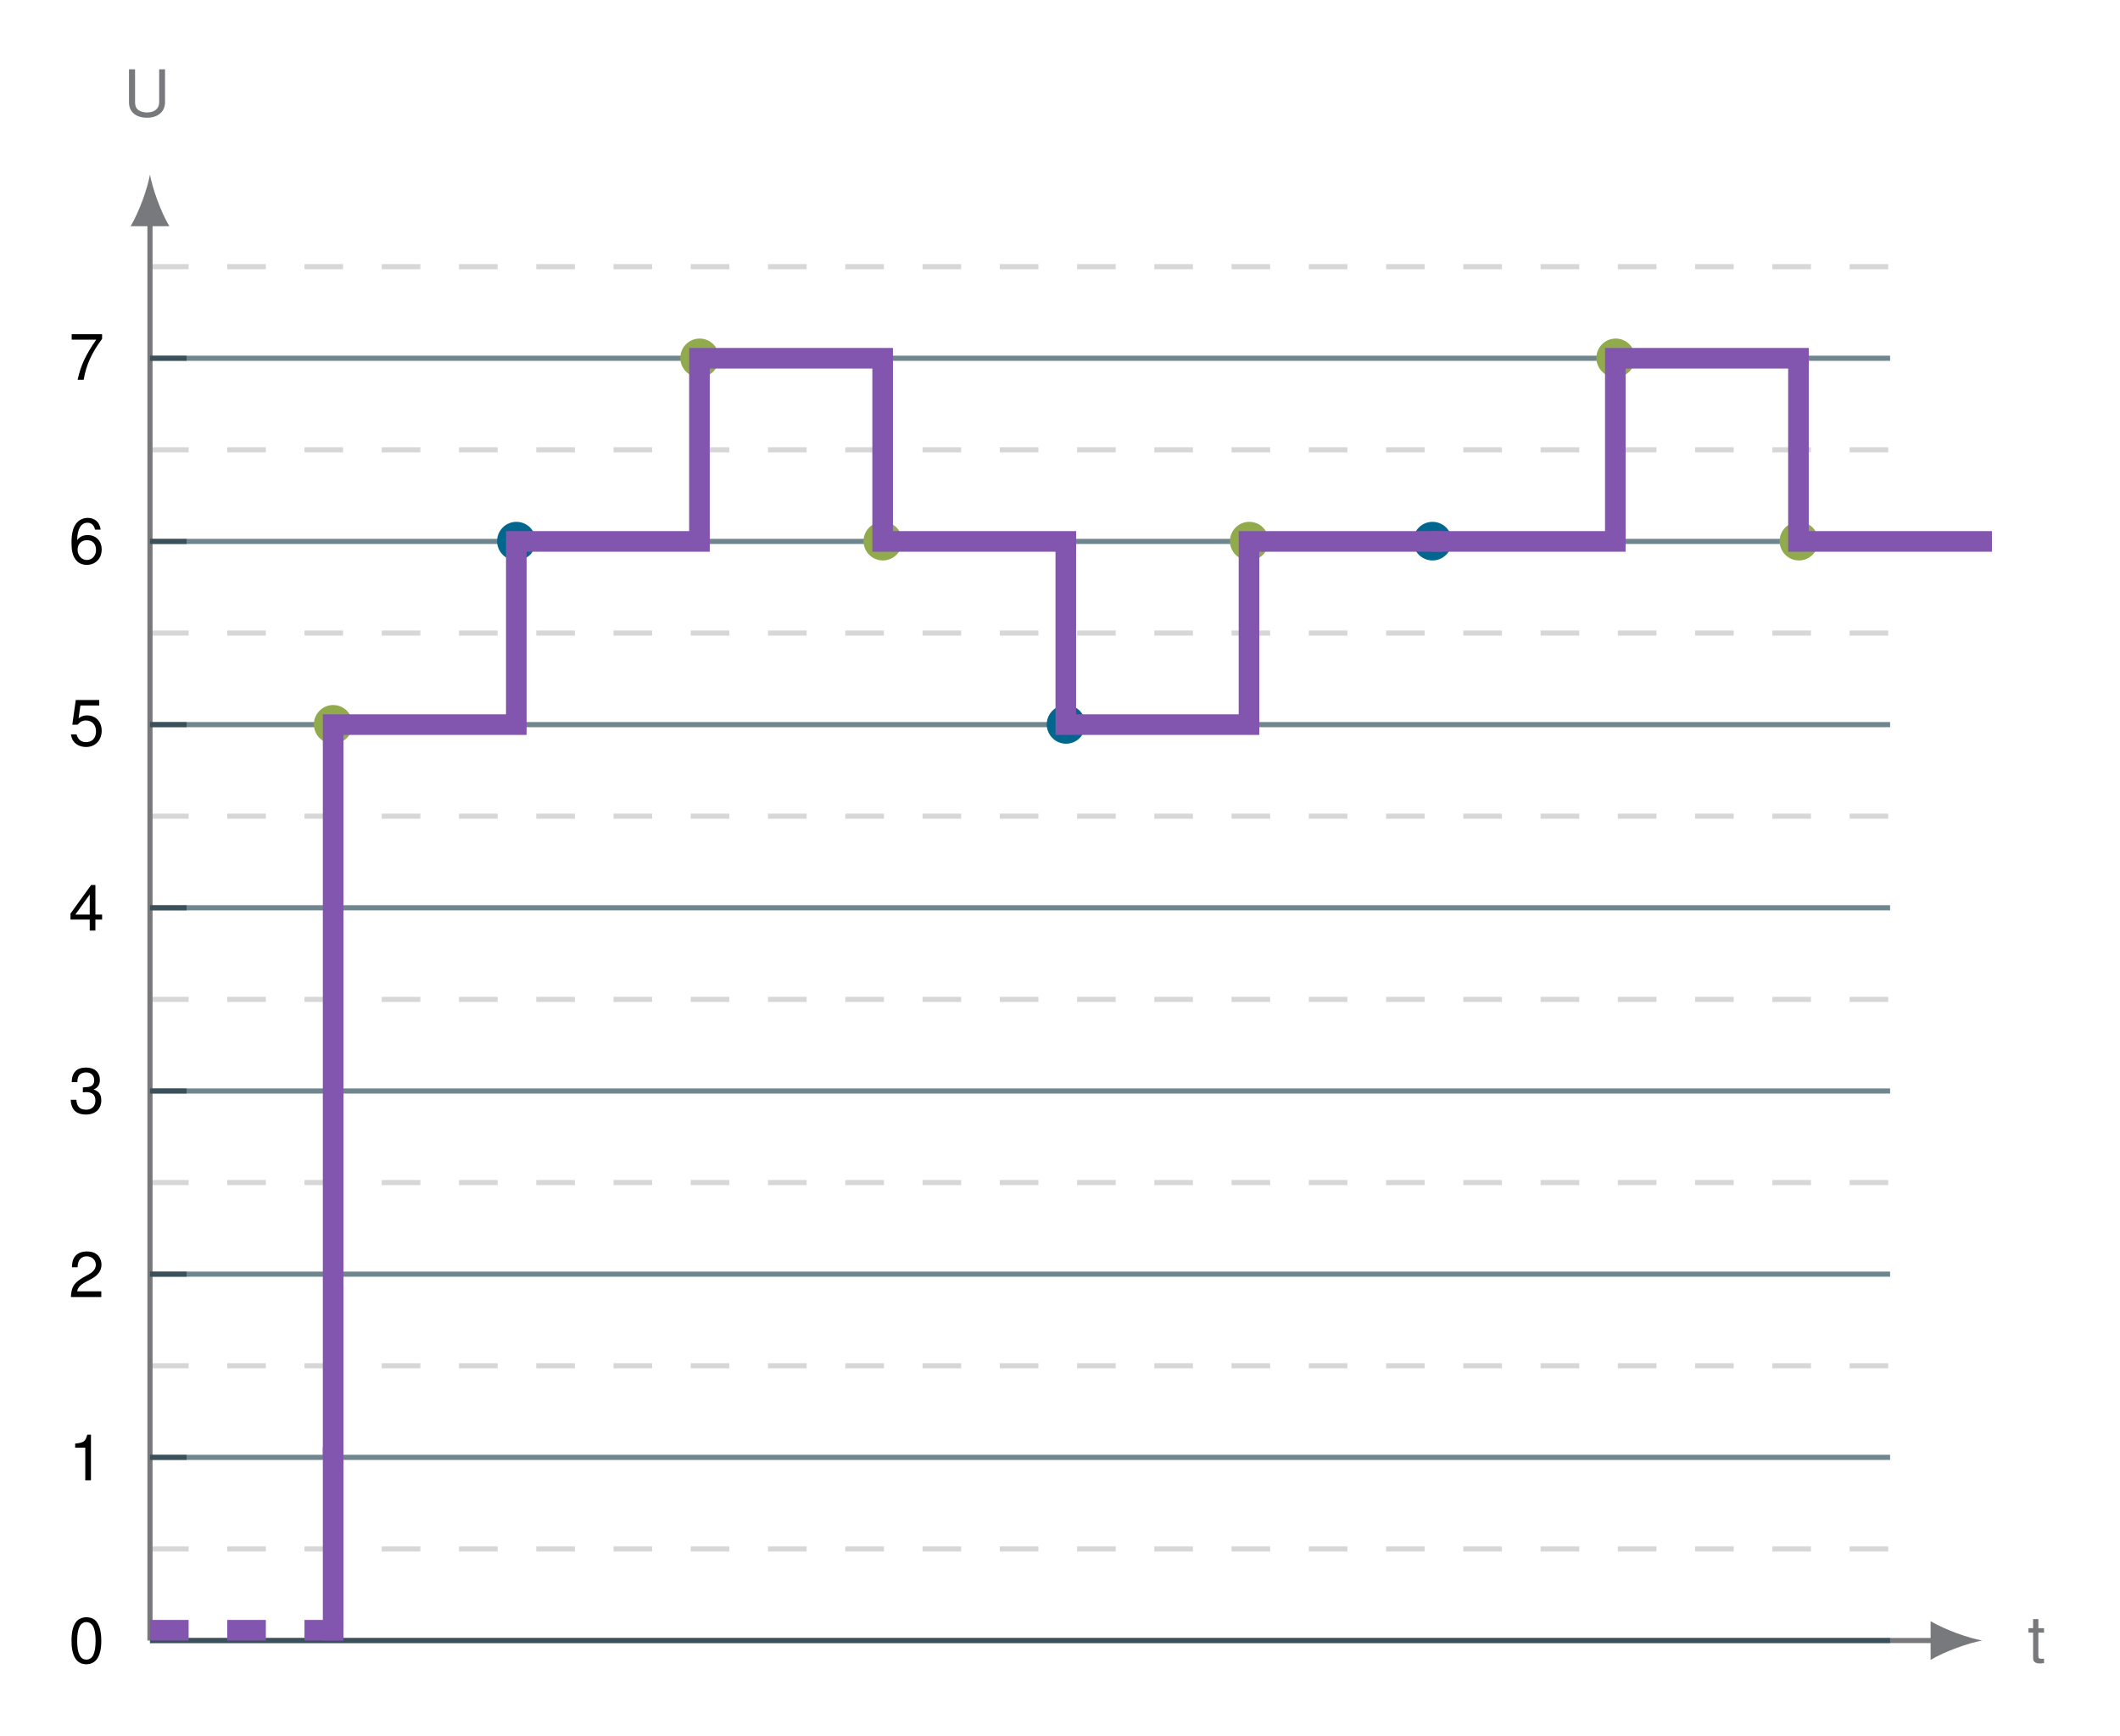 <?xml version="1.0" encoding="UTF-8"?>
<svg xmlns="http://www.w3.org/2000/svg" xmlns:xlink="http://www.w3.org/1999/xlink" width="163.552pt" height="133.903pt" viewBox="0 0 163.552 133.903">
<defs>
<g>
<g id="glyph-0-0">
<path d="M 1.266 -2.609 L 0.828 -2.609 L 0.828 -3.312 L 0.422 -3.312 L 0.422 -2.609 L 0.062 -2.609 L 0.062 -2.266 L 0.422 -2.266 L 0.422 -0.297 C 0.422 -0.031 0.594 0.109 0.922 0.109 C 1.031 0.109 1.125 0.109 1.266 0.078 L 1.266 -0.266 C 1.203 -0.25 1.141 -0.25 1.062 -0.25 C 0.891 -0.25 0.828 -0.297 0.828 -0.484 L 0.828 -2.266 L 1.266 -2.266 Z M 1.266 -2.609 "/>
</g>
<g id="glyph-0-1">
<path d="M 2.75 -3.625 L 2.75 -1.078 C 2.75 -0.594 2.391 -0.297 1.812 -0.297 C 1.547 -0.297 1.328 -0.359 1.141 -0.484 C 0.969 -0.625 0.891 -0.812 0.891 -1.078 L 0.891 -3.625 L 0.422 -3.625 L 0.422 -1.078 C 0.422 -0.344 0.953 0.109 1.812 0.109 C 2.656 0.109 3.203 -0.359 3.203 -1.078 L 3.203 -3.625 Z M 2.75 -3.625 "/>
</g>
<g id="glyph-0-2">
<path d="M 1.359 -3.516 C 1.031 -3.516 0.734 -3.375 0.562 -3.141 C 0.328 -2.828 0.219 -2.359 0.219 -1.703 C 0.219 -0.516 0.609 0.109 1.359 0.109 C 2.109 0.109 2.516 -0.516 2.516 -1.672 C 2.516 -2.359 2.406 -2.812 2.172 -3.141 C 2 -3.391 1.703 -3.516 1.359 -3.516 Z M 1.359 -3.141 C 1.844 -3.141 2.078 -2.656 2.078 -1.719 C 2.078 -0.719 1.844 -0.25 1.359 -0.25 C 0.891 -0.25 0.656 -0.734 0.656 -1.703 C 0.656 -2.656 0.891 -3.141 1.359 -3.141 Z M 1.359 -3.141 "/>
</g>
<g id="glyph-0-3">
<path d="M 1.281 -2.516 L 1.281 0 L 1.719 0 L 1.719 -3.516 L 1.438 -3.516 C 1.281 -2.984 1.188 -2.906 0.5 -2.828 L 0.5 -2.516 Z M 1.281 -2.516 "/>
</g>
<g id="glyph-0-4">
<path d="M 2.516 -0.438 L 0.656 -0.438 C 0.703 -0.719 0.859 -0.906 1.297 -1.156 L 1.797 -1.422 C 2.281 -1.688 2.531 -2.062 2.531 -2.484 C 2.531 -2.781 2.422 -3.062 2.219 -3.25 C 2 -3.438 1.75 -3.516 1.406 -3.516 C 0.969 -3.516 0.625 -3.359 0.438 -3.062 C 0.312 -2.875 0.266 -2.656 0.25 -2.297 L 0.688 -2.297 C 0.703 -2.531 0.734 -2.688 0.797 -2.797 C 0.906 -3.016 1.141 -3.141 1.391 -3.141 C 1.797 -3.141 2.094 -2.859 2.094 -2.484 C 2.094 -2.203 1.922 -1.969 1.609 -1.781 L 1.156 -1.531 C 0.422 -1.109 0.203 -0.781 0.172 0 L 2.516 0 Z M 2.516 -0.438 "/>
</g>
<g id="glyph-0-5">
<path d="M 1.094 -1.609 L 1.156 -1.609 L 1.344 -1.625 C 1.812 -1.625 2.062 -1.406 2.062 -0.984 C 2.062 -0.531 1.797 -0.266 1.344 -0.266 C 0.859 -0.266 0.625 -0.516 0.594 -1.031 L 0.156 -1.031 C 0.172 -0.734 0.234 -0.562 0.312 -0.391 C 0.484 -0.062 0.844 0.109 1.328 0.109 C 2.047 0.109 2.516 -0.312 2.516 -0.984 C 2.516 -1.438 2.344 -1.672 1.922 -1.828 C 2.25 -1.953 2.406 -2.203 2.406 -2.547 C 2.406 -3.156 2 -3.516 1.344 -3.516 C 0.625 -3.516 0.25 -3.141 0.234 -2.391 L 0.672 -2.391 C 0.672 -2.594 0.703 -2.719 0.75 -2.828 C 0.844 -3.016 1.062 -3.141 1.344 -3.141 C 1.734 -3.141 1.969 -2.906 1.969 -2.531 C 1.969 -2.297 1.875 -2.141 1.672 -2.062 C 1.562 -2.016 1.406 -2 1.094 -1.984 Z M 1.094 -1.609 "/>
</g>
<g id="glyph-0-6">
<path d="M 1.625 -0.844 L 1.625 0 L 2.062 0 L 2.062 -0.844 L 2.578 -0.844 L 2.578 -1.234 L 2.062 -1.234 L 2.062 -3.516 L 1.734 -3.516 L 0.141 -1.312 L 0.141 -0.844 Z M 1.625 -1.234 L 0.516 -1.234 L 1.625 -2.781 Z M 1.625 -1.234 "/>
</g>
<g id="glyph-0-7">
<path d="M 2.359 -3.516 L 0.547 -3.516 L 0.281 -1.609 L 0.688 -1.609 C 0.891 -1.844 1.062 -1.938 1.328 -1.938 C 1.797 -1.938 2.109 -1.609 2.109 -1.094 C 2.109 -0.578 1.812 -0.266 1.328 -0.266 C 0.953 -0.266 0.719 -0.469 0.609 -0.859 L 0.172 -0.859 C 0.234 -0.578 0.281 -0.438 0.391 -0.312 C 0.594 -0.047 0.938 0.109 1.344 0.109 C 2.047 0.109 2.547 -0.406 2.547 -1.141 C 2.547 -1.844 2.094 -2.328 1.406 -2.328 C 1.156 -2.328 0.969 -2.25 0.766 -2.109 L 0.906 -3.094 L 2.359 -3.094 Z M 2.359 -3.516 "/>
</g>
<g id="glyph-0-8">
<path d="M 2.469 -2.609 C 2.391 -3.188 2.016 -3.516 1.469 -3.516 C 1.094 -3.516 0.734 -3.328 0.531 -3.016 C 0.312 -2.672 0.219 -2.25 0.219 -1.609 C 0.219 -1.016 0.297 -0.641 0.516 -0.328 C 0.703 -0.047 1.016 0.109 1.391 0.109 C 2.062 0.109 2.547 -0.375 2.547 -1.078 C 2.547 -1.734 2.109 -2.188 1.469 -2.188 C 1.125 -2.188 0.844 -2.062 0.656 -1.797 C 0.672 -2.656 0.938 -3.141 1.453 -3.141 C 1.75 -3.141 1.969 -2.938 2.031 -2.609 Z M 1.422 -1.797 C 1.844 -1.797 2.109 -1.516 2.109 -1.031 C 2.109 -0.594 1.797 -0.266 1.406 -0.266 C 1 -0.266 0.688 -0.609 0.688 -1.062 C 0.688 -1.5 0.984 -1.797 1.422 -1.797 Z M 1.422 -1.797 "/>
</g>
<g id="glyph-0-9">
<path d="M 2.578 -3.516 L 0.234 -3.516 L 0.234 -3.094 L 2.125 -3.094 C 1.297 -1.891 0.953 -1.156 0.688 0 L 1.156 0 C 1.344 -1.125 1.781 -2.094 2.578 -3.156 Z M 2.578 -3.516 "/>
</g>
</g>
</defs>
<path fill="none" stroke-width="0.399" stroke-linecap="butt" stroke-linejoin="miter" stroke="rgb(47.06%, 47.452%, 48.627%)" stroke-opacity="1" stroke-miterlimit="10" d="M 0 0.001 L 138.147 0.001 " transform="matrix(0.997, 0, 0, -0.997, 11.57, 126.552)"/>
<path fill-rule="nonzero" fill="rgb(47.06%, 47.452%, 48.627%)" fill-opacity="1" d="M 152.918 126.551 C 151.855 126.355 150.137 125.758 148.941 125.062 L 148.941 128.043 C 150.137 127.348 151.855 126.75 152.918 126.551 "/>
<g fill="rgb(47.06%, 47.452%, 48.627%)" fill-opacity="1">
<use xlink:href="#glyph-0-0" x="156.426" y="128.21"/>
</g>
<path fill="none" stroke-width="0.399" stroke-linecap="butt" stroke-linejoin="miter" stroke="rgb(47.06%, 47.452%, 48.627%)" stroke-opacity="1" stroke-miterlimit="10" d="M 0 0.001 L 0 109.801 " transform="matrix(0.997, 0, 0, -0.997, 11.57, 126.552)"/>
<path fill-rule="nonzero" fill="rgb(47.06%, 47.452%, 48.627%)" fill-opacity="1" d="M 11.57 13.477 C 11.371 14.535 10.777 16.258 10.078 17.449 L 13.062 17.449 C 12.363 16.258 11.77 14.535 11.57 13.477 "/>
<g fill="rgb(47.06%, 47.452%, 48.627%)" fill-opacity="1">
<use xlink:href="#glyph-0-1" x="9.529" y="8.973"/>
</g>
<g fill="rgb(0%, 0%, 0%)" fill-opacity="1">
<use xlink:href="#glyph-0-2" x="5.298" y="128.272"/>
</g>
<path fill="none" stroke-width="0.399" stroke-linecap="butt" stroke-linejoin="miter" stroke="rgb(47.06%, 47.452%, 48.627%)" stroke-opacity="1" stroke-miterlimit="10" d="M 2.836 14.173 L 0 14.173 " transform="matrix(0.997, 0, 0, -0.997, 11.57, 126.552)"/>
<g fill="rgb(0%, 0%, 0%)" fill-opacity="1">
<use xlink:href="#glyph-0-3" x="5.298" y="114.188"/>
</g>
<path fill="none" stroke-width="0.399" stroke-linecap="butt" stroke-linejoin="miter" stroke="rgb(47.06%, 47.452%, 48.627%)" stroke-opacity="1" stroke-miterlimit="10" d="M 2.836 28.348 L 0 28.348 " transform="matrix(0.997, 0, 0, -0.997, 11.57, 126.552)"/>
<g fill="rgb(0%, 0%, 0%)" fill-opacity="1">
<use xlink:href="#glyph-0-4" x="5.298" y="100.053"/>
</g>
<path fill="none" stroke-width="0.399" stroke-linecap="butt" stroke-linejoin="miter" stroke="rgb(47.06%, 47.452%, 48.627%)" stroke-opacity="1" stroke-miterlimit="10" d="M 2.836 42.52 L 0 42.52 " transform="matrix(0.997, 0, 0, -0.997, 11.57, 126.552)"/>
<g fill="rgb(0%, 0%, 0%)" fill-opacity="1">
<use xlink:href="#glyph-0-5" x="5.298" y="85.868"/>
</g>
<path fill="none" stroke-width="0.399" stroke-linecap="butt" stroke-linejoin="miter" stroke="rgb(47.06%, 47.452%, 48.627%)" stroke-opacity="1" stroke-miterlimit="10" d="M 2.836 56.695 L 0 56.695 " transform="matrix(0.997, 0, 0, -0.997, 11.57, 126.552)"/>
<g fill="rgb(0%, 0%, 0%)" fill-opacity="1">
<use xlink:href="#glyph-0-6" x="5.298" y="71.784"/>
</g>
<path fill="none" stroke-width="0.399" stroke-linecap="butt" stroke-linejoin="miter" stroke="rgb(47.06%, 47.452%, 48.627%)" stroke-opacity="1" stroke-miterlimit="10" d="M 2.836 70.867 L 0 70.867 " transform="matrix(0.997, 0, 0, -0.997, 11.57, 126.552)"/>
<g fill="rgb(0%, 0%, 0%)" fill-opacity="1">
<use xlink:href="#glyph-0-7" x="5.298" y="57.514"/>
</g>
<path fill="none" stroke-width="0.399" stroke-linecap="butt" stroke-linejoin="miter" stroke="rgb(47.06%, 47.452%, 48.627%)" stroke-opacity="1" stroke-miterlimit="10" d="M 2.836 85.042 L 0 85.042 " transform="matrix(0.997, 0, 0, -0.997, 11.57, 126.552)"/>
<g fill="rgb(0%, 0%, 0%)" fill-opacity="1">
<use xlink:href="#glyph-0-8" x="5.298" y="43.465"/>
</g>
<path fill="none" stroke-width="0.399" stroke-linecap="butt" stroke-linejoin="miter" stroke="rgb(47.06%, 47.452%, 48.627%)" stroke-opacity="1" stroke-miterlimit="10" d="M 2.836 99.214 L 0 99.214 " transform="matrix(0.997, 0, 0, -0.997, 11.57, 126.552)"/>
<g fill="rgb(0%, 0%, 0%)" fill-opacity="1">
<use xlink:href="#glyph-0-9" x="5.298" y="29.297"/>
</g>
<path fill="none" stroke-width="0.399" stroke-linecap="butt" stroke-linejoin="miter" stroke="rgb(7.059%, 21.175%, 27.06%)" stroke-opacity="0.6" stroke-miterlimit="10" d="M 0 0.001 L 134.649 0.001 " transform="matrix(0.997, 0, 0, -0.997, 11.57, 126.552)"/>
<path fill="none" stroke-width="0.399" stroke-linecap="butt" stroke-linejoin="miter" stroke="rgb(7.059%, 21.175%, 27.06%)" stroke-opacity="0.6" stroke-miterlimit="10" d="M 0 14.173 L 134.649 14.173 " transform="matrix(0.997, 0, 0, -0.997, 11.57, 126.552)"/>
<path fill="none" stroke-width="0.399" stroke-linecap="butt" stroke-linejoin="miter" stroke="rgb(7.059%, 21.175%, 27.06%)" stroke-opacity="0.6" stroke-miterlimit="10" d="M 0 28.348 L 134.649 28.348 " transform="matrix(0.997, 0, 0, -0.997, 11.57, 126.552)"/>
<path fill="none" stroke-width="0.399" stroke-linecap="butt" stroke-linejoin="miter" stroke="rgb(7.059%, 21.175%, 27.06%)" stroke-opacity="0.6" stroke-miterlimit="10" d="M 0 42.52 L 134.649 42.52 " transform="matrix(0.997, 0, 0, -0.997, 11.57, 126.552)"/>
<path fill="none" stroke-width="0.399" stroke-linecap="butt" stroke-linejoin="miter" stroke="rgb(7.059%, 21.175%, 27.06%)" stroke-opacity="0.6" stroke-miterlimit="10" d="M 0 56.695 L 134.649 56.695 " transform="matrix(0.997, 0, 0, -0.997, 11.57, 126.552)"/>
<path fill="none" stroke-width="0.399" stroke-linecap="butt" stroke-linejoin="miter" stroke="rgb(7.059%, 21.175%, 27.06%)" stroke-opacity="0.6" stroke-miterlimit="10" d="M 0 70.867 L 134.649 70.867 " transform="matrix(0.997, 0, 0, -0.997, 11.57, 126.552)"/>
<path fill="none" stroke-width="0.399" stroke-linecap="butt" stroke-linejoin="miter" stroke="rgb(7.059%, 21.175%, 27.06%)" stroke-opacity="0.6" stroke-miterlimit="10" d="M 0 85.042 L 134.649 85.042 " transform="matrix(0.997, 0, 0, -0.997, 11.57, 126.552)"/>
<path fill="none" stroke-width="0.399" stroke-linecap="butt" stroke-linejoin="miter" stroke="rgb(7.059%, 21.175%, 27.06%)" stroke-opacity="0.6" stroke-miterlimit="10" d="M 0 99.214 L 134.649 99.214 " transform="matrix(0.997, 0, 0, -0.997, 11.57, 126.552)"/>
<path fill="none" stroke-width="0.399" stroke-linecap="butt" stroke-linejoin="miter" stroke="rgb(47.06%, 47.452%, 48.627%)" stroke-opacity="0.3" stroke-dasharray="2.989 2.989" stroke-miterlimit="10" d="M 0 7.087 L 134.649 7.087 " transform="matrix(0.997, 0, 0, -0.997, 11.57, 126.552)"/>
<path fill="none" stroke-width="0.399" stroke-linecap="butt" stroke-linejoin="miter" stroke="rgb(47.06%, 47.452%, 48.627%)" stroke-opacity="0.3" stroke-dasharray="2.989 2.989" stroke-miterlimit="10" d="M 0 21.259 L 134.649 21.259 " transform="matrix(0.997, 0, 0, -0.997, 11.57, 126.552)"/>
<path fill="none" stroke-width="0.399" stroke-linecap="butt" stroke-linejoin="miter" stroke="rgb(47.06%, 47.452%, 48.627%)" stroke-opacity="0.3" stroke-dasharray="2.989 2.989" stroke-miterlimit="10" d="M 0 35.434 L 134.649 35.434 " transform="matrix(0.997, 0, 0, -0.997, 11.57, 126.552)"/>
<path fill="none" stroke-width="0.399" stroke-linecap="butt" stroke-linejoin="miter" stroke="rgb(47.06%, 47.452%, 48.627%)" stroke-opacity="0.3" stroke-dasharray="2.989 2.989" stroke-miterlimit="10" d="M 0 49.606 L 134.649 49.606 " transform="matrix(0.997, 0, 0, -0.997, 11.57, 126.552)"/>
<path fill="none" stroke-width="0.399" stroke-linecap="butt" stroke-linejoin="miter" stroke="rgb(47.06%, 47.452%, 48.627%)" stroke-opacity="0.3" stroke-dasharray="2.989 2.989" stroke-miterlimit="10" d="M 0 63.781 L 134.649 63.781 " transform="matrix(0.997, 0, 0, -0.997, 11.57, 126.552)"/>
<path fill="none" stroke-width="0.399" stroke-linecap="butt" stroke-linejoin="miter" stroke="rgb(47.06%, 47.452%, 48.627%)" stroke-opacity="0.3" stroke-dasharray="2.989 2.989" stroke-miterlimit="10" d="M 0 77.953 L 134.649 77.953 " transform="matrix(0.997, 0, 0, -0.997, 11.57, 126.552)"/>
<path fill="none" stroke-width="0.399" stroke-linecap="butt" stroke-linejoin="miter" stroke="rgb(47.06%, 47.452%, 48.627%)" stroke-opacity="0.3" stroke-dasharray="2.989 2.989" stroke-miterlimit="10" d="M 0 92.128 L 134.649 92.128 " transform="matrix(0.997, 0, 0, -0.997, 11.57, 126.552)"/>
<path fill="none" stroke-width="0.399" stroke-linecap="butt" stroke-linejoin="miter" stroke="rgb(47.06%, 47.452%, 48.627%)" stroke-opacity="0.3" stroke-dasharray="2.989 2.989" stroke-miterlimit="10" d="M 0 106.3 L 134.649 106.3 " transform="matrix(0.997, 0, 0, -0.997, 11.57, 126.552)"/>
<path fill-rule="nonzero" fill="rgb(56.862%, 66.666%, 29.413%)" fill-opacity="1" d="M 27.195 55.879 C 27.195 55.055 26.527 54.387 25.703 54.387 C 24.883 54.387 24.215 55.055 24.215 55.879 C 24.215 56.703 24.883 57.371 25.703 57.371 C 26.527 57.371 27.195 56.703 27.195 55.879 Z M 27.195 55.879 "/>
<path fill-rule="nonzero" fill="rgb(0.391%, 40.392%, 56.078%)" fill-opacity="1" d="M 41.328 41.742 C 41.328 40.922 40.664 40.254 39.84 40.254 C 39.016 40.254 38.348 40.922 38.348 41.742 C 38.348 42.566 39.016 43.234 39.84 43.234 C 40.664 43.234 41.328 42.566 41.328 41.742 Z M 41.328 41.742 "/>
<path fill-rule="nonzero" fill="rgb(56.862%, 66.666%, 29.413%)" fill-opacity="1" d="M 55.465 27.609 C 55.465 26.785 54.797 26.117 53.973 26.117 C 53.152 26.117 52.484 26.785 52.484 27.609 C 52.484 28.434 53.152 29.102 53.973 29.102 C 54.797 29.102 55.465 28.434 55.465 27.609 Z M 55.465 27.609 "/>
<path fill-rule="nonzero" fill="rgb(56.862%, 66.666%, 29.413%)" fill-opacity="1" d="M 69.598 41.742 C 69.598 40.922 68.934 40.254 68.109 40.254 C 67.285 40.254 66.617 40.922 66.617 41.742 C 66.617 42.566 67.285 43.234 68.109 43.234 C 68.934 43.234 69.598 42.566 69.598 41.742 Z M 69.598 41.742 "/>
<path fill-rule="nonzero" fill="rgb(0.391%, 40.392%, 56.078%)" fill-opacity="1" d="M 83.734 55.879 C 83.734 55.055 83.066 54.387 82.242 54.387 C 81.422 54.387 80.754 55.055 80.754 55.879 C 80.754 56.703 81.422 57.371 82.242 57.371 C 83.066 57.371 83.734 56.703 83.734 55.879 Z M 83.734 55.879 "/>
<path fill-rule="nonzero" fill="rgb(56.862%, 66.666%, 29.413%)" fill-opacity="1" d="M 97.867 41.742 C 97.867 40.922 97.203 40.254 96.379 40.254 C 95.555 40.254 94.887 40.922 94.887 41.742 C 94.887 42.566 95.555 43.234 96.379 43.234 C 97.203 43.234 97.867 42.566 97.867 41.742 Z M 97.867 41.742 "/>
<path fill-rule="nonzero" fill="rgb(0.391%, 40.392%, 56.078%)" fill-opacity="1" d="M 112.004 41.742 C 112.004 40.922 111.336 40.254 110.512 40.254 C 109.691 40.254 109.023 40.922 109.023 41.742 C 109.023 42.566 109.691 43.234 110.512 43.234 C 111.336 43.234 112.004 42.566 112.004 41.742 Z M 112.004 41.742 "/>
<path fill-rule="nonzero" fill="rgb(56.862%, 66.666%, 29.413%)" fill-opacity="1" d="M 126.137 27.609 C 126.137 26.785 125.473 26.117 124.648 26.117 C 123.824 26.117 123.156 26.785 123.156 27.609 C 123.156 28.434 123.824 29.102 124.648 29.102 C 125.473 29.102 126.137 28.434 126.137 27.609 Z M 126.137 27.609 "/>
<path fill-rule="nonzero" fill="rgb(56.862%, 66.666%, 29.413%)" fill-opacity="1" d="M 140.273 41.742 C 140.273 40.922 139.605 40.254 138.781 40.254 C 137.961 40.254 137.293 40.922 137.293 41.742 C 137.293 42.566 137.961 43.234 138.781 43.234 C 139.605 43.234 140.273 42.566 140.273 41.742 Z M 140.273 41.742 "/>
<path fill="none" stroke-width="1.594" stroke-linecap="butt" stroke-linejoin="miter" stroke="rgb(50.98%, 33.333%, 68.625%)" stroke-opacity="1" stroke-dasharray="2.989 2.989" stroke-miterlimit="10" d="M 0 0.797 L 14.971 0.797 " transform="matrix(0.997, 0, 0, -0.997, 11.57, 126.552)"/>
<path fill="none" stroke-width="1.594" stroke-linecap="butt" stroke-linejoin="miter" stroke="rgb(50.98%, 33.333%, 68.625%)" stroke-opacity="1" stroke-miterlimit="10" d="M 14.172 0.001 L 14.172 14.173 L 14.971 14.173 " transform="matrix(0.997, 0, 0, -0.997, 11.57, 126.552)"/>
<path fill="none" stroke-width="1.594" stroke-linecap="butt" stroke-linejoin="miter" stroke="rgb(50.98%, 33.333%, 68.625%)" stroke-opacity="1" stroke-miterlimit="10" d="M 14.172 14.173 L 14.172 70.867 L 29.142 70.867 " transform="matrix(0.997, 0, 0, -0.997, 11.57, 126.552)"/>
<path fill="none" stroke-width="1.594" stroke-linecap="butt" stroke-linejoin="miter" stroke="rgb(50.98%, 33.333%, 68.625%)" stroke-opacity="1" stroke-miterlimit="10" d="M 28.347 70.867 L 28.347 85.042 L 43.318 85.042 " transform="matrix(0.997, 0, 0, -0.997, 11.57, 126.552)"/>
<path fill="none" stroke-width="1.594" stroke-linecap="butt" stroke-linejoin="miter" stroke="rgb(50.98%, 33.333%, 68.625%)" stroke-opacity="1" stroke-miterlimit="10" d="M 42.518 85.042 L 42.518 99.214 L 57.489 99.214 " transform="matrix(0.997, 0, 0, -0.997, 11.57, 126.552)"/>
<path fill="none" stroke-width="1.594" stroke-linecap="butt" stroke-linejoin="miter" stroke="rgb(50.98%, 33.333%, 68.625%)" stroke-opacity="1" stroke-miterlimit="10" d="M 56.694 99.214 L 56.694 85.042 L 71.665 85.042 " transform="matrix(0.997, 0, 0, -0.997, 11.57, 126.552)"/>
<path fill="none" stroke-width="1.594" stroke-linecap="butt" stroke-linejoin="miter" stroke="rgb(50.98%, 33.333%, 68.625%)" stroke-opacity="1" stroke-miterlimit="10" d="M 70.865 85.042 L 70.865 70.867 L 85.836 70.867 " transform="matrix(0.997, 0, 0, -0.997, 11.57, 126.552)"/>
<path fill="none" stroke-width="1.594" stroke-linecap="butt" stroke-linejoin="miter" stroke="rgb(50.98%, 33.333%, 68.625%)" stroke-opacity="1" stroke-miterlimit="10" d="M 85.041 70.867 L 85.041 85.042 L 100.011 85.042 " transform="matrix(0.997, 0, 0, -0.997, 11.57, 126.552)"/>
<path fill="none" stroke-width="1.594" stroke-linecap="butt" stroke-linejoin="miter" stroke="rgb(50.98%, 33.333%, 68.625%)" stroke-opacity="1" stroke-miterlimit="10" d="M 99.212 85.042 L 114.183 85.042 " transform="matrix(0.997, 0, 0, -0.997, 11.57, 126.552)"/>
<path fill="none" stroke-width="1.594" stroke-linecap="butt" stroke-linejoin="miter" stroke="rgb(50.98%, 33.333%, 68.625%)" stroke-opacity="1" stroke-miterlimit="10" d="M 113.388 85.042 L 113.388 99.214 L 128.358 99.214 " transform="matrix(0.997, 0, 0, -0.997, 11.57, 126.552)"/>
<path fill="none" stroke-width="1.594" stroke-linecap="butt" stroke-linejoin="miter" stroke="rgb(50.98%, 33.333%, 68.625%)" stroke-opacity="1" stroke-miterlimit="10" d="M 127.559 99.214 L 127.559 85.042 L 142.53 85.042 " transform="matrix(0.997, 0, 0, -0.997, 11.57, 126.552)"/>
</svg>
